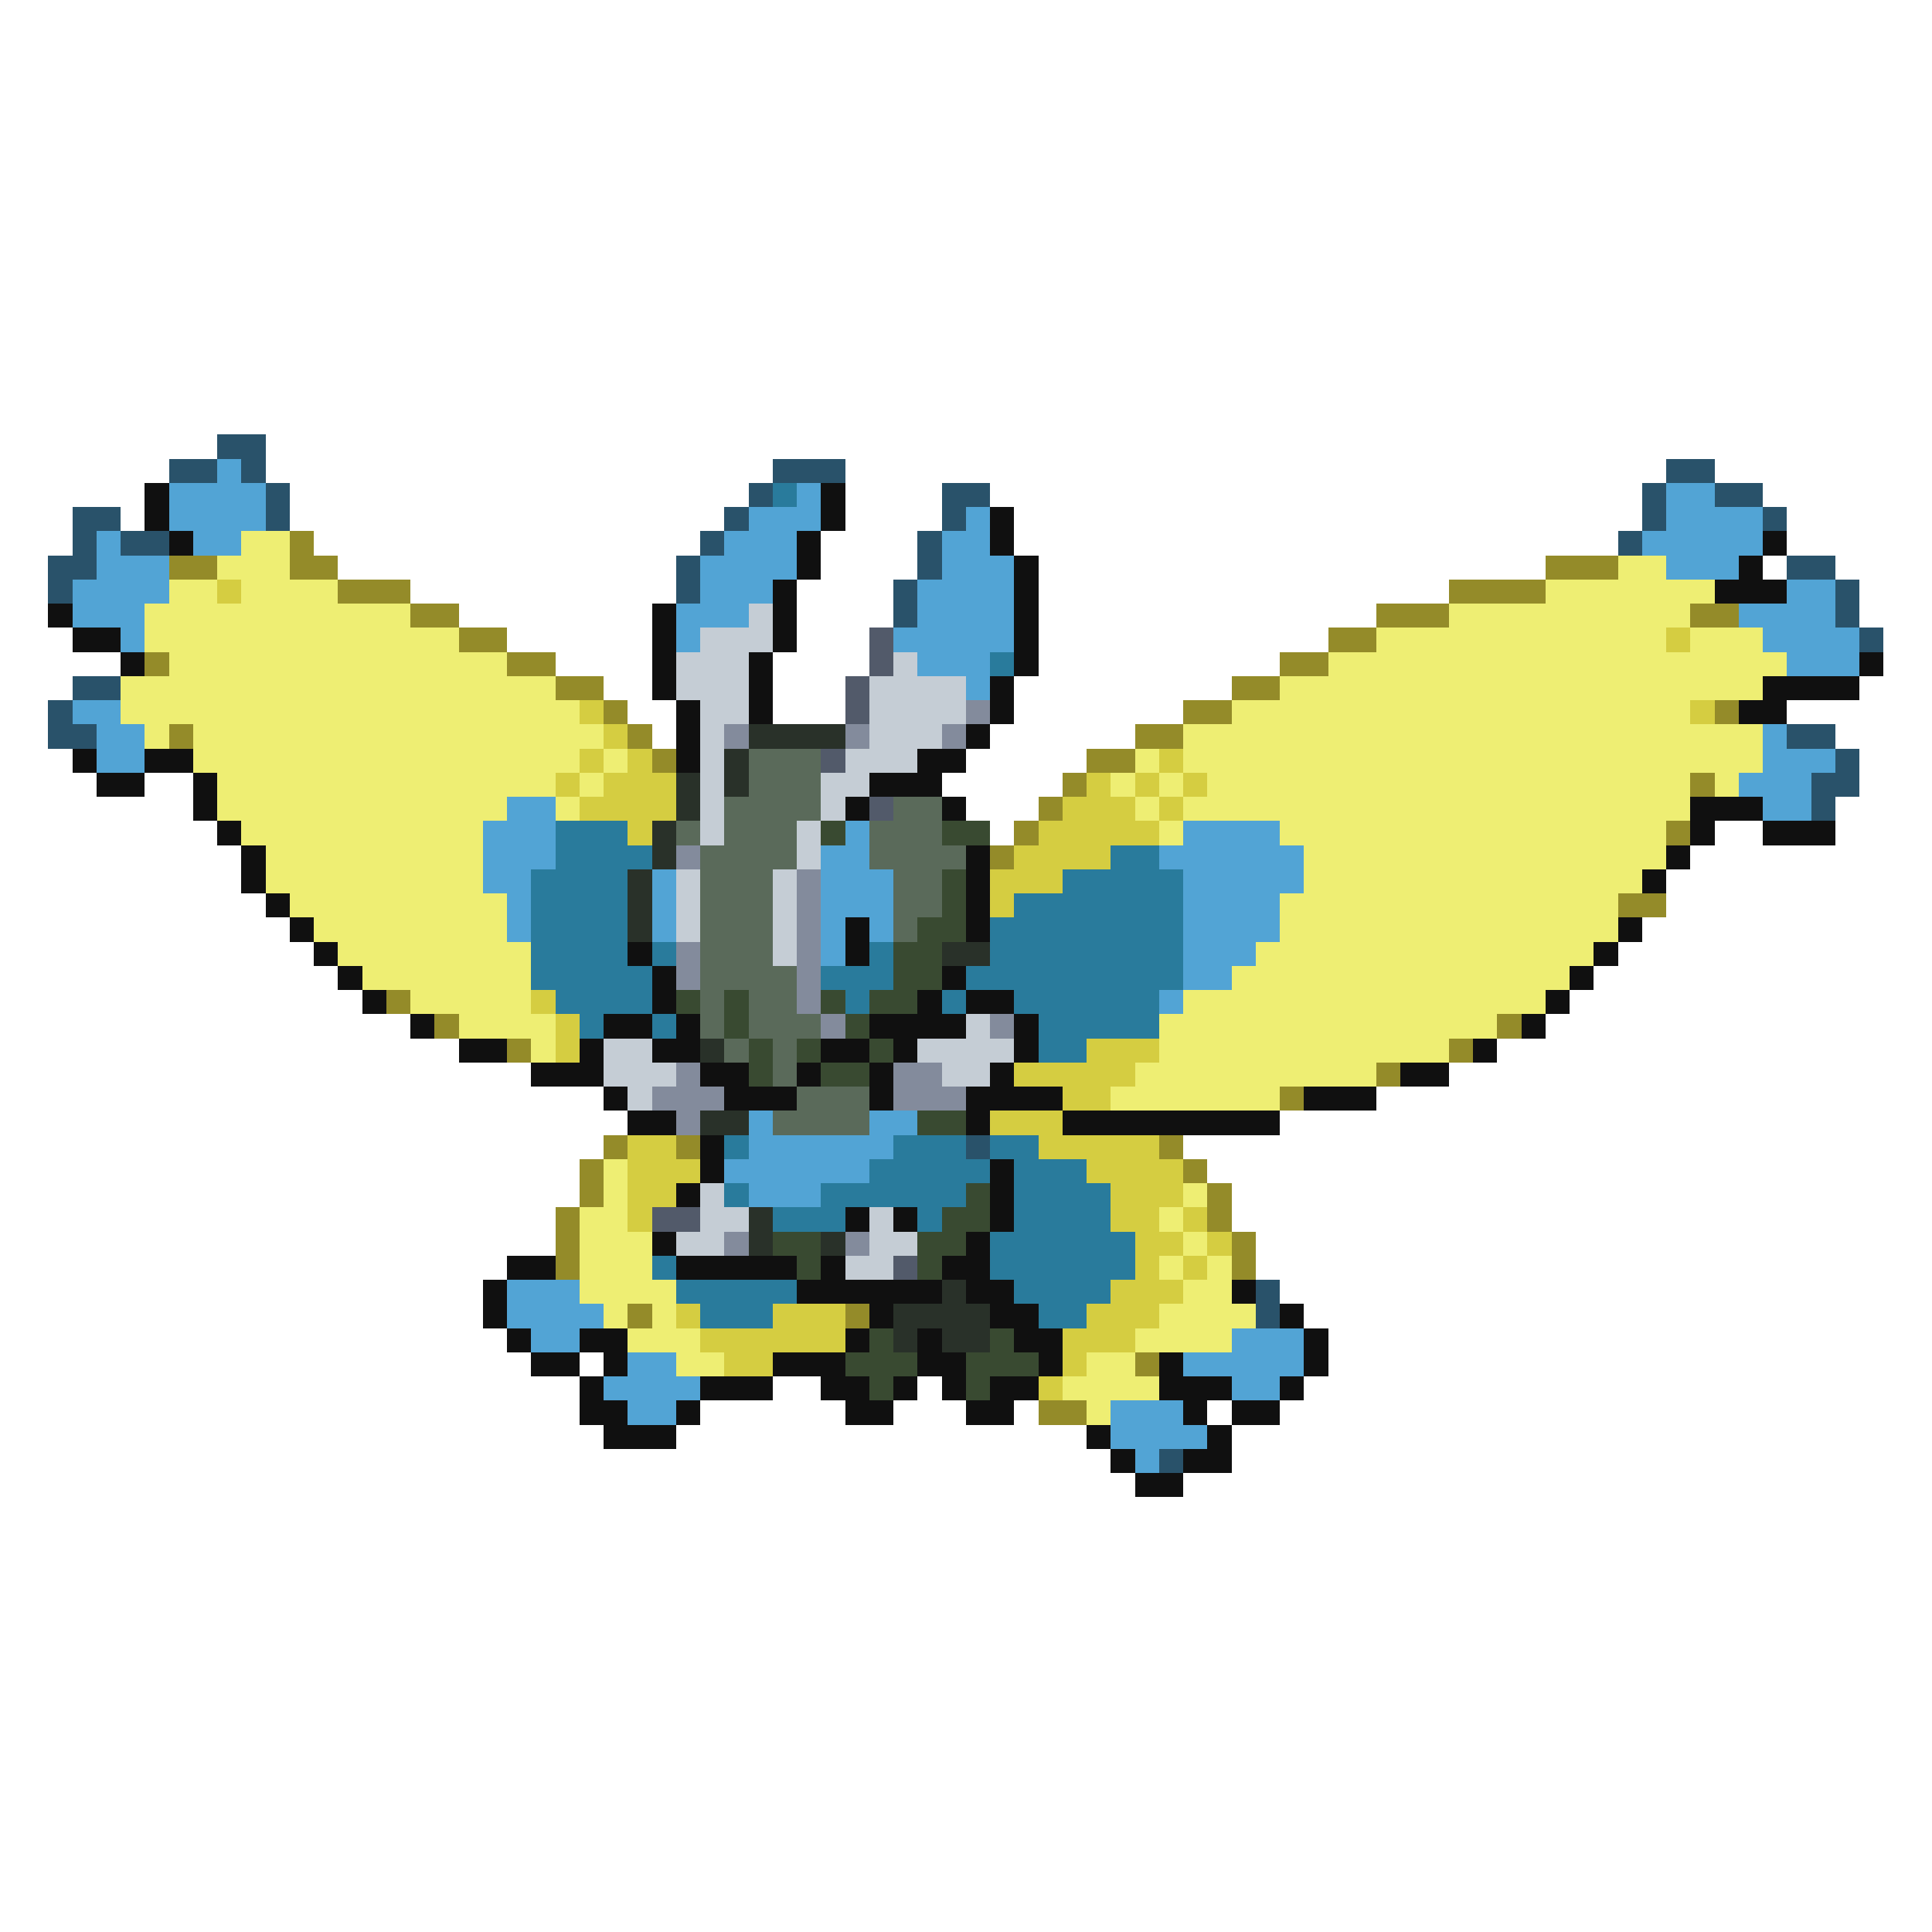 <svg xmlns="http://www.w3.org/2000/svg" viewBox="0 -0.5 80 80" shape-rendering="crispEdges">
<path stroke="#29526a" d="M9 18h2M7 19h2M10 19h1M32 19h3M69 19h2M11 20h1M31 20h1M39 20h2M68 20h1M71 20h2M3 21h2M11 21h1M30 21h1M39 21h1M68 21h1M73 21h1M3 22h1M5 22h2M29 22h1M38 22h1M67 22h1M2 23h2M28 23h1M38 23h1M74 23h2M2 24h1M28 24h1M37 24h1M76 24h1M37 25h1M76 25h1M77 26h1M3 28h2M2 29h1M2 30h2M74 30h2M76 31h1M75 32h2M75 33h1M40 47h1M52 53h1M52 54h1M48 60h1" />
<path stroke="#52a4d5" d="M9 19h1M7 20h4M33 20h1M69 20h2M7 21h4M31 21h3M40 21h1M69 21h4M4 22h1M8 22h2M30 22h3M39 22h2M68 22h5M4 23h3M29 23h4M39 23h3M69 23h3M3 24h4M29 24h3M38 24h4M74 24h2M3 25h3M28 25h3M38 25h4M72 25h4M5 26h1M28 26h1M37 26h5M73 26h4M38 27h3M74 27h3M40 28h1M3 29h2M4 30h2M73 30h1M4 31h2M73 31h3M72 32h3M21 33h2M73 33h2M20 34h3M35 34h1M49 34h4M20 35h3M34 35h2M48 35h6M20 36h2M27 36h1M34 36h3M49 36h5M21 37h1M27 37h1M34 37h3M49 37h4M21 38h1M27 38h1M34 38h1M36 38h1M49 38h4M34 39h1M49 39h3M49 40h2M48 41h1M31 46h1M36 46h2M31 47h6M30 48h6M31 49h3M21 53h3M21 54h4M22 55h2M51 55h3M26 56h2M49 56h5M25 57h4M51 57h2M26 58h2M46 58h3M46 59h4M47 60h1" />
<path stroke="#101010" d="M6 20h1M34 20h1M6 21h1M34 21h1M41 21h1M7 22h1M33 22h1M41 22h1M73 22h1M33 23h1M42 23h1M72 23h1M32 24h1M42 24h1M71 24h3M2 25h1M27 25h1M32 25h1M42 25h1M3 26h2M27 26h1M32 26h1M42 26h1M5 27h1M27 27h1M31 27h1M42 27h1M77 27h1M27 28h1M31 28h1M41 28h1M73 28h4M28 29h1M31 29h1M41 29h1M72 29h2M28 30h1M40 30h1M3 31h1M6 31h2M28 31h1M38 31h2M4 32h2M8 32h1M36 32h3M8 33h1M35 33h1M39 33h1M70 33h3M9 34h1M70 34h1M73 34h3M10 35h1M40 35h1M69 35h1M10 36h1M40 36h1M68 36h1M11 37h1M40 37h1M12 38h1M35 38h1M40 38h1M67 38h1M13 39h1M26 39h1M35 39h1M66 39h1M14 40h1M27 40h1M39 40h1M65 40h1M15 41h1M27 41h1M38 41h1M40 41h2M64 41h1M17 42h1M25 42h2M28 42h1M36 42h4M42 42h1M63 42h1M19 43h2M24 43h1M27 43h2M34 43h2M37 43h1M42 43h1M61 43h1M22 44h3M29 44h2M33 44h1M36 44h1M41 44h1M58 44h2M25 45h1M30 45h3M36 45h1M40 45h4M54 45h3M26 46h2M40 46h1M44 46h9M29 47h1M29 48h1M41 48h1M28 49h1M41 49h1M35 50h1M37 50h1M41 50h1M27 51h1M40 51h1M21 52h2M28 52h5M34 52h1M39 52h2M20 53h1M33 53h6M40 53h2M51 53h1M20 54h1M36 54h1M41 54h2M53 54h1M21 55h1M24 55h2M35 55h1M38 55h1M42 55h2M54 55h1M22 56h2M25 56h1M32 56h3M38 56h2M43 56h1M48 56h1M54 56h1M24 57h1M29 57h3M34 57h2M37 57h1M39 57h1M41 57h2M48 57h3M53 57h1M24 58h2M28 58h1M35 58h2M40 58h2M49 58h1M51 58h2M25 59h3M45 59h1M50 59h1M46 60h1M49 60h2M47 61h2" />
<path stroke="#297b9c" d="M32 20h1M41 27h1M23 34h3M23 35h4M46 35h2M22 36h4M44 36h5M22 37h4M42 37h7M22 38h4M41 38h8M22 39h4M27 39h1M36 39h1M41 39h8M22 40h5M34 40h3M40 40h9M23 41h4M35 41h1M39 41h1M42 41h6M24 42h1M27 42h1M43 42h5M43 43h2M30 47h1M37 47h3M41 47h2M36 48h5M42 48h3M30 49h1M34 49h6M42 49h4M32 50h3M38 50h1M42 50h4M41 51h6M27 52h1M41 52h6M28 53h5M42 53h4M29 54h3M43 54h2" />
<path stroke="#eeee73" d="M10 22h2M9 23h3M67 23h2M7 24h2M10 24h4M64 24h7M6 25h11M60 25h10M6 26h13M57 26h12M70 26h3M7 27h14M55 27h19M5 28h18M53 28h20M5 29h19M51 29h19M6 30h1M8 30h17M49 30h24M8 31h16M25 31h1M47 31h1M49 31h24M9 32h14M24 32h1M46 32h1M48 32h1M50 32h20M71 32h1M9 33h12M23 33h1M47 33h1M49 33h21M10 34h10M48 34h1M53 34h16M11 35h9M54 35h15M11 36h9M54 36h14M12 37h9M53 37h14M13 38h8M53 38h14M14 39h8M52 39h14M15 40h7M51 40h14M17 41h5M49 41h15M19 42h4M48 42h14M22 43h1M48 43h12M47 44h10M46 45h7M25 48h1M25 49h1M49 49h1M24 50h2M48 50h1M24 51h3M49 51h1M24 52h3M48 52h1M50 52h1M24 53h4M49 53h2M25 54h1M27 54h1M48 54h4M26 55h3M47 55h4M28 56h2M45 56h2M44 57h4M45 58h1" />
<path stroke="#948b29" d="M12 22h1M7 23h2M12 23h2M64 23h3M14 24h3M60 24h4M17 25h2M57 25h3M70 25h2M19 26h2M55 26h2M6 27h1M21 27h2M53 27h2M23 28h2M51 28h2M25 29h1M49 29h2M71 29h1M7 30h1M26 30h1M47 30h2M27 31h1M45 31h2M44 32h1M70 32h1M43 33h1M42 34h1M69 34h1M41 35h1M67 37h2M16 41h1M18 42h1M62 42h1M21 43h1M60 43h1M57 44h1M53 45h1M25 47h1M28 47h1M48 47h1M24 48h1M49 48h1M24 49h1M50 49h1M23 50h1M50 50h1M23 51h1M51 51h1M23 52h1M51 52h1M26 54h1M35 54h1M47 56h1M43 58h2" />
<path stroke="#d5cd41" d="M9 24h1M69 26h1M24 29h1M70 29h1M25 30h1M24 31h1M26 31h1M48 31h1M23 32h1M25 32h3M45 32h1M47 32h1M49 32h1M24 33h4M44 33h3M48 33h1M26 34h1M43 34h5M42 35h4M41 36h3M41 37h1M22 41h1M23 42h1M23 43h1M45 43h3M42 44h5M44 45h2M41 46h3M26 47h2M43 47h5M26 48h3M45 48h4M26 49h2M46 49h3M26 50h1M46 50h2M49 50h1M47 51h2M50 51h1M47 52h1M49 52h1M46 53h3M28 54h1M32 54h3M45 54h3M29 55h6M44 55h3M30 56h2M44 56h1M43 57h1" />
<path stroke="#c5cdd5" d="M31 25h1M29 26h3M28 27h3M37 27h1M28 28h3M36 28h4M29 29h2M36 29h4M29 30h1M36 30h3M29 31h1M35 31h3M29 32h1M34 32h2M29 33h1M34 33h1M29 34h1M33 34h1M33 35h1M28 36h1M32 36h1M28 37h1M32 37h1M28 38h1M32 38h1M32 39h1M40 42h1M25 43h2M38 43h4M25 44h3M39 44h2M26 45h1M29 49h1M29 50h2M36 50h1M28 51h2M36 51h2M35 52h2" />
<path stroke="#525a6a" d="M36 26h1M36 27h1M35 28h1M35 29h1M34 31h1M36 33h1M27 50h2M37 52h1" />
<path stroke="#838b9c" d="M40 29h1M30 30h1M35 30h1M39 30h1M28 35h1M33 36h1M33 37h1M33 38h1M28 39h1M33 39h1M28 40h1M33 40h1M33 41h1M34 42h1M41 42h1M28 44h1M37 44h2M27 45h3M37 45h3M28 46h1M30 51h1M35 51h1" />
<path stroke="#293129" d="M31 30h4M30 31h1M28 32h1M30 32h1M28 33h1M27 34h1M27 35h1M26 36h1M26 37h1M26 38h1M39 39h2M29 43h1M29 46h2M31 50h1M31 51h1M34 51h1M39 53h1M37 54h4M37 55h1M39 55h2" />
<path stroke="#5a6a5a" d="M31 31h3M31 32h3M30 33h4M37 33h2M28 34h1M30 34h3M36 34h3M29 35h4M36 35h4M29 36h3M37 36h2M29 37h3M37 37h2M29 38h3M37 38h1M29 39h3M29 40h4M29 41h1M31 41h2M29 42h1M31 42h3M30 43h1M32 43h1M32 44h1M33 45h3M32 46h4" />
<path stroke="#394a31" d="M34 34h1M39 34h2M39 36h1M39 37h1M38 38h2M37 39h2M37 40h2M28 41h1M30 41h1M34 41h1M36 41h2M30 42h1M35 42h1M31 43h1M33 43h1M36 43h1M31 44h1M34 44h2M38 46h2M40 49h1M39 50h2M32 51h2M38 51h2M33 52h1M38 52h1M36 55h1M41 55h1M35 56h3M40 56h3M36 57h1M40 57h1" />
</svg>